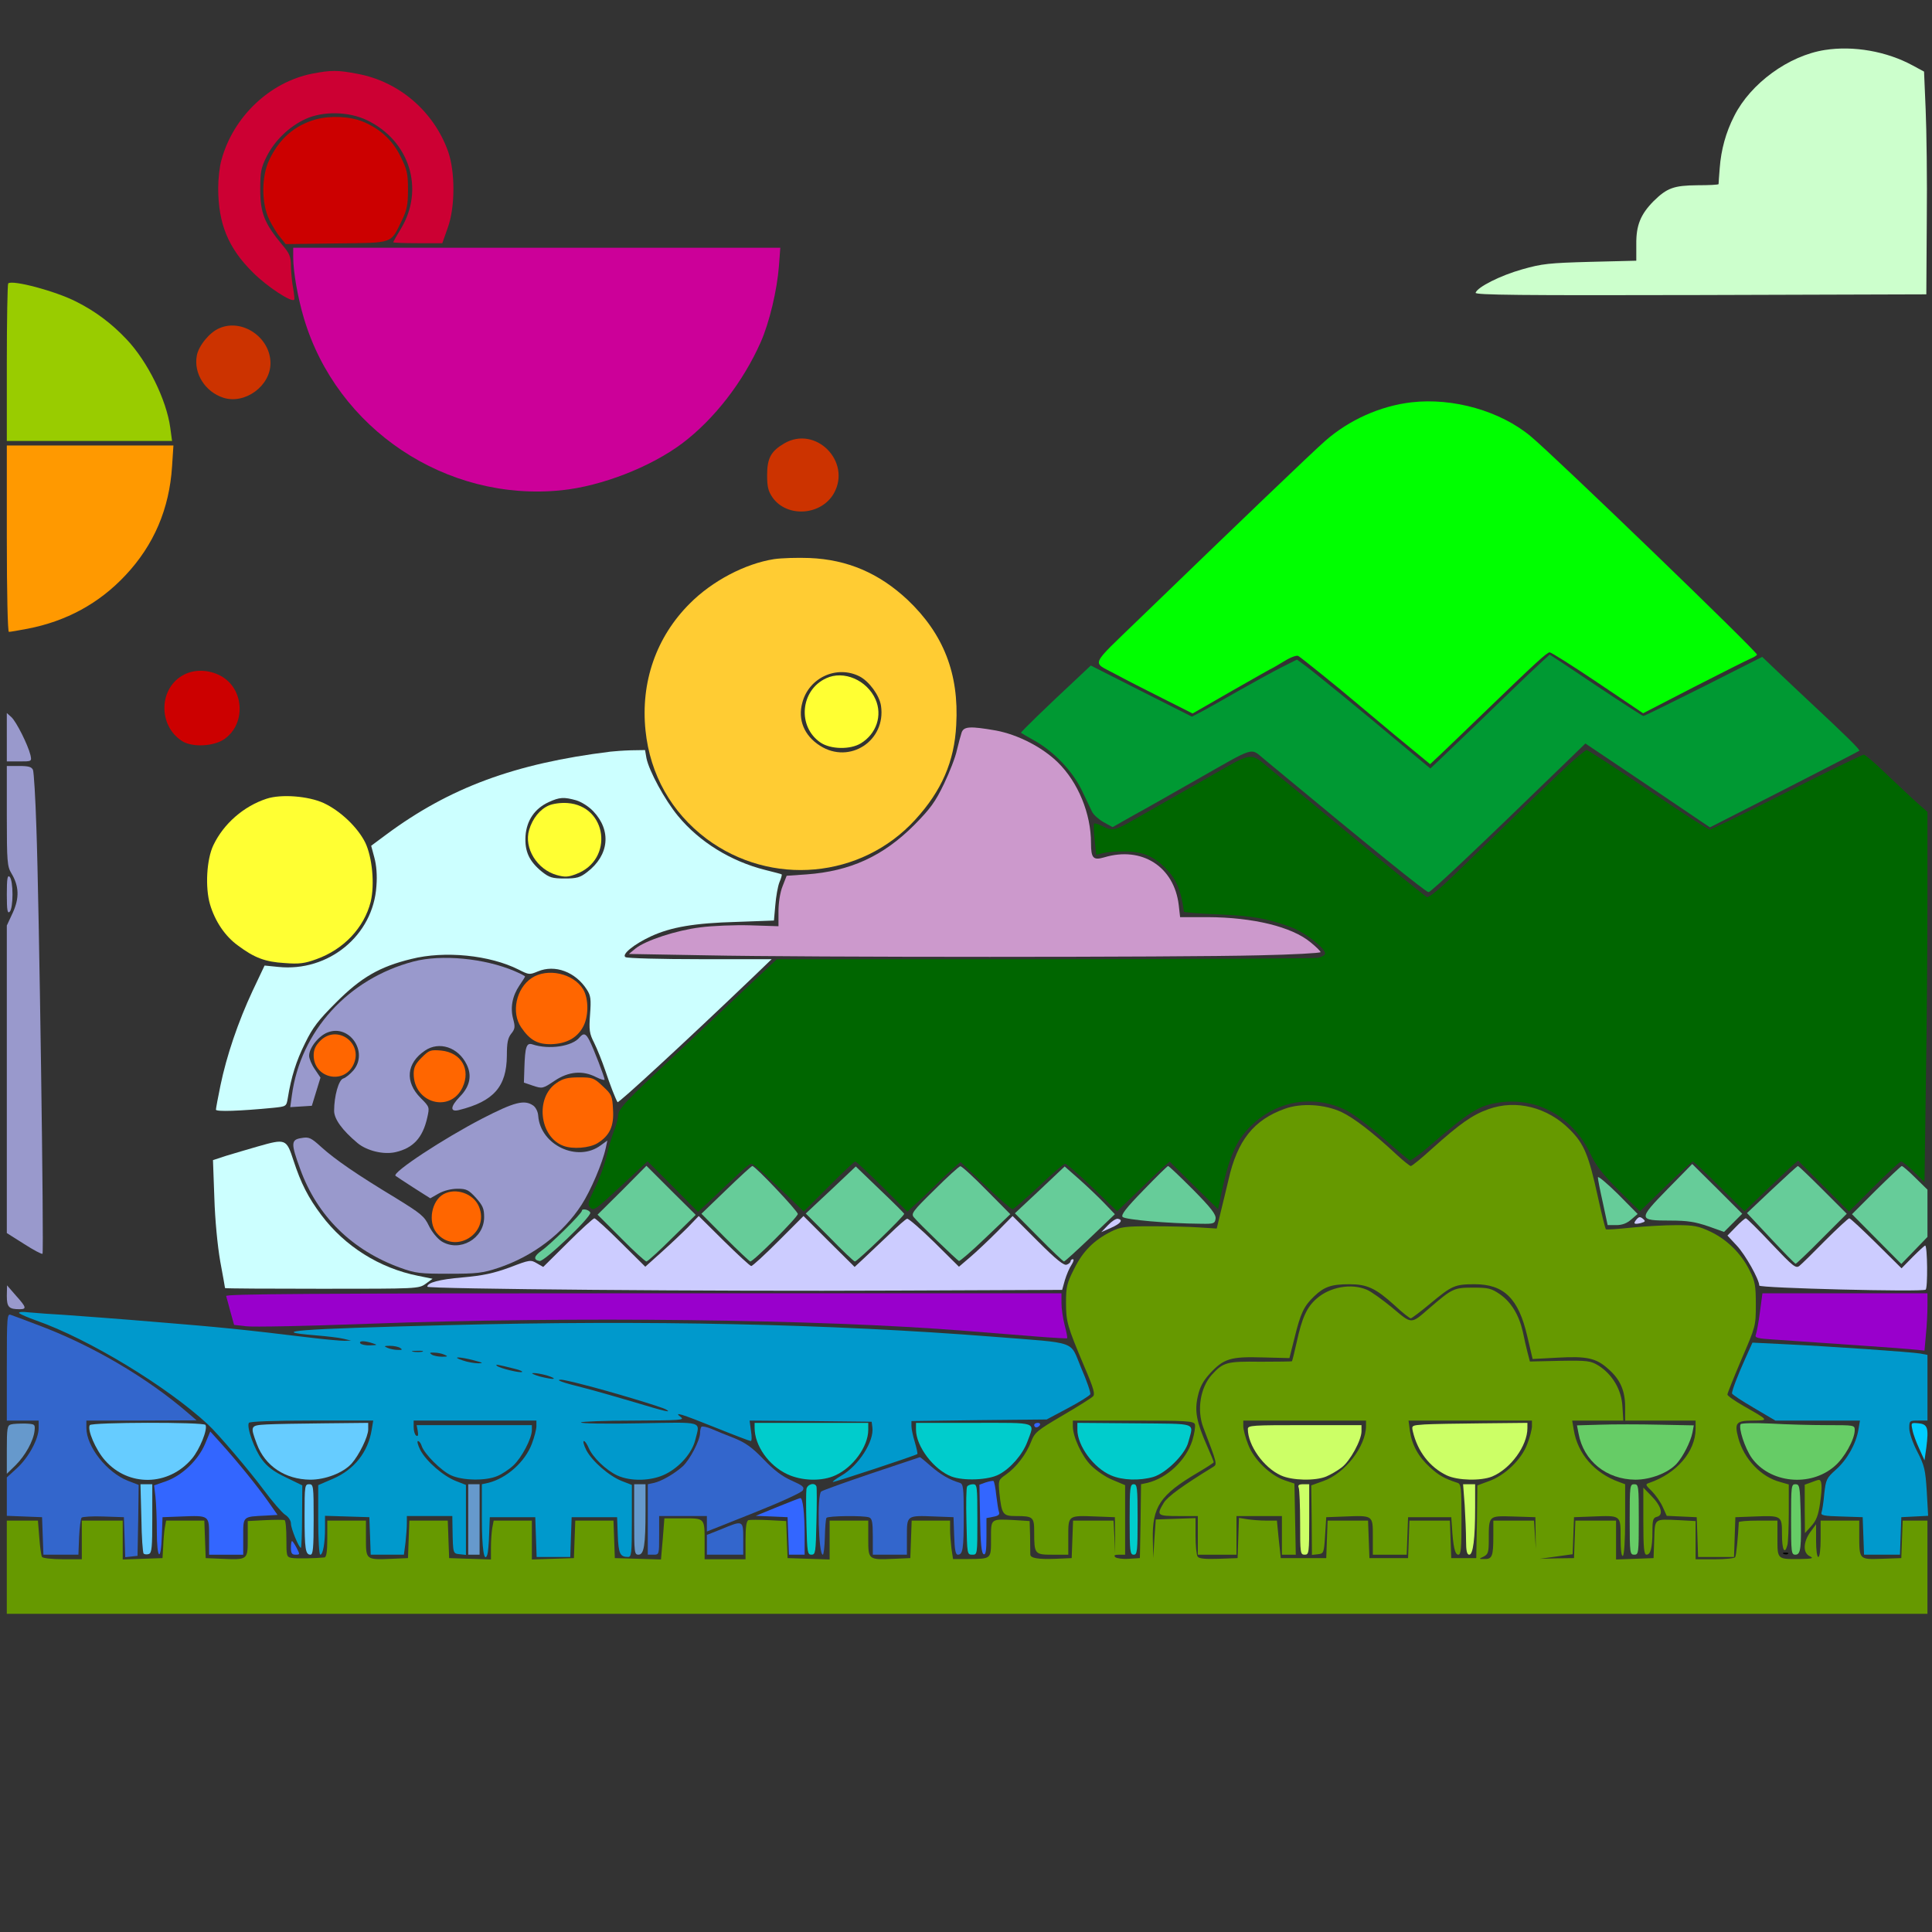 <?xml version="1.0" encoding="UTF-8" standalone="no"?>
<svg
   xmlns:dc="http://purl.org/dc/elements/1.1/"
   xmlns:cc="http://creativecommons.org/ns#"
   xmlns:rdf="http://www.w3.org/1999/02/22-rdf-syntax-ns#"
   xmlns:svg="http://www.w3.org/2000/svg"
   xmlns="http://www.w3.org/2000/svg"
   xmlns:sodipodi="http://sodipodi.sourceforge.net/DTD/sodipodi-0.dtd"
   xmlns:inkscape="http://www.inkscape.org/namespaces/inkscape"
   version="1.0"
   width="850pt"
   height="850pt"
   viewBox="0 0 850 850"
   preserveAspectRatio="xMidYMid meet"
   id="svg2"
   inkscape:version="0.91 r13725"
   sodipodi:docname="Scenery_20170421_335.svg">
  <rect x="0" y="0" width="850" height="850" fill="#333333" stroke="none"/>
  <defs
     id="defs194" />
  <sodipodi:namedview
     pagecolor="#ffffff"
     bordercolor="#666666"
     borderopacity="1"
     objecttolerance="10"
     gridtolerance="10"
     guidetolerance="10"
     inkscape:pageopacity="0"
     inkscape:pageshadow="2"
     inkscape:window-width="1920"
     inkscape:window-height="980"
     id="namedview192"
     showgrid="false"
     inkscape:zoom="0.62824358"
     inkscape:cx="313.52579"
     inkscape:cy="789.39855"
     inkscape:window-x="0"
     inkscape:window-y="1"
     inkscape:window-maximized="1"
     inkscape:current-layer="svg2" />
  <g
     transform="translate(0,850) scale(0.1,-0.1)"
     fill="#000000"
     stroke="none"
     id="g6">
    <path
       d="M30 7872 l0 -598 81 -12 c246 -39 468 -201 579 -422 32 -63 69 -174 76 -231 l7 -49 330 0 330 0 -7 -110 c-13 -226 -77 -428 -196 -625 -55 -92 -144 -208 -200 -263 -33 -32 -34 -33 -14 -46 11 -8 28 -33 38 -55 22 -48 56 -64 174 -82 105 -16 207 -2 292 41 111 56 298 228 394 363 63 88 304 533 294 542 -2 1 -43 13 -93 25 -274 67 -499 224 -655 454 -60 90 -89 149 -129 261 l-32 90 -67 35 c-80 41 -175 133 -220 212 -18 31 -42 94 -54 140 -83 330 174 659 517 658 219 -1 400 -119 497 -326 32 -67 33 -72 32 -204 0 -102 -4 -146 -17 -179 -9 -24 -14 -47 -11 -52 3 -5 317 -9 735 -9 646 0 730 -2 736 -15 19 -50 -45 -336 -104 -465 -151 -331 -478 -568 -856 -621 l-84 -12 -28 -61 c-146 -322 -214 -498 -239 -620 -32 -151 -16 -193 82 -223 48 -15 98 -18 327 -18 l270 0 12 75 c42 257 216 463 472 558 53 20 91 26 196 30 154 5 216 -7 345 -70 69 -34 102 -59 175 -133 139 -138 194 -260 211 -462 l7 -83 55 0 c30 0 83 -5 117 -11 37 -7 68 -8 77 -3 9 5 100 90 204 189 103 99 199 191 214 205 15 14 134 129 266 255 713 687 736 708 864 756 209 79 444 60 632 -51 70 -42 139 -104 403 -359 187 -182 618 -596 725 -697 212 -201 275 -260 430 -404 91 -85 183 -171 205 -192 22 -21 43 -38 47 -38 4 0 7 501 5 1113 l-2 1112 -1008 5 -1009 5 20 26 c31 39 132 87 238 115 83 20 123 24 279 26 l182 2 6 71 c7 90 23 129 78 184 62 63 118 85 207 86 65 0 73 2 76 20 2 11 9 54 15 95 41 273 290 484 571 483 93 -1 183 -23 273 -68 38 -19 71 -35 72 -35 2 0 4 61 4 135 l2 135 -4226 0 -4225 0 0 -598z m1086 -817 c96 -56 117 -163 49 -255 -65 -88 -192 -94 -267 -14 -137 147 44 371 218 269z m2480 -481 c74 -35 122 -125 108 -201 -9 -46 -74 -118 -121 -134 -106 -35 -233 57 -233 169 0 125 137 218 246 166z"
       id="path8"
       style="fill:none" />
    <path
       d="M965 7056 c-43 -18 -91 -77 -99 -120 -15 -78 36 -160 117 -186 95 -30 207 52 207 152 0 113 -124 198 -225 154z"
       id="path10"
       style="fill:#cc3300" />
    <path
       d="M3450 6549 c-58 -34 -75 -65 -75 -139 0 -53 5 -71 24 -99 64 -90 215 -79 270 19 78 140 -81 300 -219 219z"
       id="path12"
       style="fill:#cc3300" />
    <path
       d="M8028 8280 c-159 -25 -326 -147 -398 -290 -37 -72 -58 -149 -64 -230 -3 -36 -5 -67 -5 -70 -1 -3 -43 -5 -94 -5 -103 -1 -133 -12 -192 -70 -57 -58 -77 -106 -76 -190 l0 -72 -202 -5 c-182 -5 -212 -8 -300 -33 -96 -27 -197 -78 -205 -103 -3 -10 197 -12 990 -10 l993 3 2 325 c2 179 -1 399 -5 490 l-7 165 -50 27 c-114 62 -260 88 -387 68z"
       id="path14"
       style="fill:#ccffcc" />
    <path
       d="M1374 8176 c-188 -37 -349 -191 -400 -381 -8 -27 -14 -82 -14 -122 0 -157 44 -265 154 -373 61 -61 168 -131 180 -119 3 2 0 24 -4 49 -5 25 -9 68 -10 96 0 46 -5 58 -41 100 -75 91 -94 137 -94 239 0 80 3 96 29 148 35 69 98 130 169 163 78 36 191 34 272 -5 187 -90 254 -303 149 -477 -19 -31 -34 -58 -34 -60 0 -2 49 -4 108 -4 l108 0 24 68 c33 91 33 247 1 337 -63 175 -215 306 -397 340 -88 17 -117 17 -200 1z"
       id="path16"
       style="fill:#cc0033" />
    <path
       d="M1390 7975 c-95 -27 -162 -86 -206 -180 -34 -72 -34 -190 0 -260 13 -27 35 -63 49 -79 l24 -30 223 3 c255 3 237 -3 288 101 22 46 27 68 27 135 0 71 -4 89 -33 147 -34 70 -90 122 -166 153 -55 23 -143 27 -206 10z"
       id="path18"
       style="fill:#cc0000" />
    <path
       d="M1290 7369 c0 -65 20 -178 47 -269 145 -488 626 -809 1133 -757 176 18 392 102 531 206 142 107 269 272 346 446 38 86 72 229 80 335 l6 80 -1072 0 -1071 0 0 -41z"
       id="path20"
       style="fill:#cc0099" />
    <path
       d="M36 7253 c-3 -4 -6 -161 -6 -350 l0 -343 363 0 364 0 -8 59 c-17 123 -100 291 -192 388 -66 70 -138 124 -222 166 -92 47 -282 97 -299 80z"
       id="path22"
       style="fill:#99cc00" />
    <path
       d="M6210 6730 c-137 -16 -274 -77 -380 -170 -56 -49 -374 -354 -820 -785 -218 -211 -206 -185 -108 -238 46 -25 142 -74 214 -110 l131 -66 174 100 c95 54 174 99 176 99 1 0 25 14 53 31 29 18 55 27 62 23 11 -6 180 -142 243 -196 11 -9 91 -76 178 -149 l159 -131 51 48 c29 27 110 106 182 175 233 225 281 269 293 269 7 0 102 -60 212 -134 l199 -134 223 115 c123 63 235 119 251 126 15 6 27 14 27 17 0 14 -885 868 -995 960 -134 112 -342 171 -525 150z"
       id="path24"
       style="fill:#00ff00" />
    <path
       d="M30 6130 c0 -240 4 -410 9 -410 5 0 42 6 83 14 170 33 314 111 430 235 125 133 193 292 205 479 l6 92 -367 0 -366 0 0 -410z"
       id="path26"
       style="fill:#ff9900" />
    <path
       d="M772 6462 c-5 -123 -38 -248 -91 -342 -36 -66 -76 -116 -153 -195 l-68 -70 50 -119 c27 -65 51 -120 53 -122 2 -3 26 5 53 17 27 12 77 24 112 26 l63 6 42 -47 c24 -25 52 -46 62 -46 11 -1 37 -7 57 -14 l38 -14 59 63 c145 156 269 381 321 585 21 82 49 267 50 323 l0 27 -322 0 -323 0 -3 -78z"
       id="path28"
       style="fill:none" />
    <path
       d="M2212 6288 c-10 -18 -47 -89 -82 -157 -70 -140 -155 -290 -210 -371 -49 -71 -254 -270 -331 -320 -128 -83 -258 -105 -404 -71 -49 12 -94 22 -100 22 -5 0 -13 -18 -17 -41 -16 -95 -105 -157 -208 -147 l-57 6 -127 -134 c-70 -74 -131 -135 -135 -135 -9 0 -43 121 -61 215 -6 33 -22 90 -36 127 l-23 67 27 33 c57 70 129 124 228 170 l65 30 24 -22 c22 -21 24 -21 55 -5 l32 16 -25 32 c-22 29 -31 32 -83 35 -41 2 -75 -3 -116 -19 -43 -16 -61 -19 -71 -10 -8 6 -33 57 -57 113 -24 57 -46 107 -51 111 -4 5 -23 1 -43 -8 -44 -21 -45 -15 30 -180 l54 -119 -67 -68 -68 -67 -150 29 c-82 17 -156 30 -162 30 -27 0 -13 -56 26 -108 48 -63 78 -140 91 -230 11 -82 27 -609 35 -1147 3 -220 8 -536 11 -702 5 -244 4 -303 -6 -303 -8 0 -46 20 -86 45 -39 25 -74 45 -78 45 -3 0 -6 -39 -6 -86 l0 -87 52 -68 c29 -38 58 -69 65 -69 28 0 571 -41 708 -54 83 -8 151 -13 153 -11 2 2 -1 21 -7 42 -41 153 -81 450 -81 610 0 62 3 74 20 83 36 19 255 78 338 91 77 12 84 11 107 -7 168 -135 474 -332 495 -319 25 15 6 43 -58 82 -109 69 -109 69 -87 93 36 40 243 170 390 245 151 78 153 78 226 60 21 -6 27 -3 32 15 4 14 0 23 -11 27 -9 3 -32 12 -51 19 l-34 14 6 83 c4 45 8 93 9 107 2 19 -2 26 -19 28 -19 3 -22 -3 -27 -42 -3 -25 -9 -67 -12 -93 -14 -113 -98 -193 -220 -210 -41 -5 -46 -4 -51 16 -4 18 -12 21 -36 19 -28 -3 -32 -8 -42 -53 -21 -94 -57 -137 -134 -163 -78 -27 -143 -9 -228 64 -77 66 -89 93 -74 170 16 87 15 94 -12 94 -20 0 -26 -9 -43 -62 -18 -61 -20 -63 -59 -70 -22 -3 -122 -10 -222 -14 l-183 -7 0 30 c0 52 49 252 87 353 19 52 55 134 79 182 24 48 44 90 44 93 0 2 -21 16 -47 29 -69 35 -137 105 -173 179 -99 202 1 446 217 527 82 31 205 26 284 -12 66 -30 132 -87 169 -144 l26 -41 64 48 c286 217 595 324 1079 375 l63 6 -6 37 c-3 20 -6 54 -6 76 l0 40 -200 -4 c-206 -3 -379 10 -436 34 -17 7 -41 25 -53 41 -21 26 -23 36 -18 114 7 126 71 314 210 618 l65 142 -78 0 c-78 0 -79 0 -98 -32z"
       id="path30"
       style="fill:none" />
    <path
       d="M3405 6040 c-127 -20 -272 -96 -371 -196 -147 -147 -216 -345 -194 -558 20 -194 114 -360 268 -476 284 -212 682 -176 919 84 116 127 172 256 180 416 13 226 -56 401 -214 551 -125 117 -264 177 -431 184 -53 2 -124 0 -157 -5z m377 -516 c42 -22 87 -83 94 -129 23 -154 -138 -259 -268 -176 -70 44 -99 115 -78 190 29 110 152 166 252 115z"
       id="path32"
       style="fill:#ffcc33" />
    <path
       d="M3635 5516 c-114 -52 -128 -213 -25 -283 44 -30 131 -32 178 -3 68 42 95 122 64 193 -38 85 -140 129 -217 93z"
       id="path34"
       style="fill:#ffff33" />
    <path
       d="M261 5758 c-40 -16 -109 -34 -152 -41 l-79 -11 0 -117 c0 -104 2 -118 18 -123 9 -2 81 -17 160 -32 l144 -27 40 39 c22 22 48 51 59 66 l19 26 -59 126 c-33 69 -63 126 -68 125 -4 -1 -41 -14 -82 -31z"
       id="path36"
       style="fill:none" />
    <path
       d="M6720 5529 c-52 -50 -154 -148 -226 -218 -72 -69 -147 -141 -166 -159 l-35 -33 -124 103 c-184 155 -400 331 -434 355 l-29 21 -66 -33 c-36 -18 -119 -64 -185 -101 -66 -38 -141 -80 -165 -93 l-46 -24 -222 112 -223 113 -52 -49 c-146 -136 -258 -245 -255 -247 2 -2 30 -18 62 -36 83 -47 165 -133 205 -216 18 -38 38 -80 45 -94 6 -14 30 -35 51 -47 l40 -22 90 51 c50 27 176 99 280 158 264 150 234 141 298 89 470 -390 710 -584 722 -584 11 0 211 189 590 557 l100 97 274 -184 274 -185 326 166 c179 92 328 168 331 171 5 4 -58 66 -220 217 -41 39 -105 98 -141 133 l-66 63 -257 -130 c-142 -71 -261 -130 -266 -130 -4 0 -98 61 -209 135 -110 74 -202 135 -203 135 -2 -1 -46 -42 -98 -91z"
       id="path38"
       style="fill:#009933" />
    <path
       d="M642 5519 c-72 -40 -174 -125 -192 -160 -7 -13 -4 -34 11 -74 25 -67 25 -67 158 -1 l86 43 5 65 c4 51 11 72 33 102 23 30 26 40 17 51 -19 23 -39 18 -118 -26z"
       id="path40"
       style="fill:none" />
    <path
       d="M812 5533 c-114 -56 -119 -225 -10 -294 45 -28 140 -23 186 10 96 68 86 223 -18 278 -51 27 -111 29 -158 6z"
       id="path42"
       style="fill:#cc0000" />
    <path
       d="M30 5257 l0 -107 55 0 c55 0 55 0 49 28 -11 45 -62 147 -84 167 l-20 18 0 -106z"
       id="path44"
       style="fill:#9999cc" />
    <path
       d="M600 5260 c-58 -27 -106 -55 -108 -63 -3 -15 46 -237 53 -237 1 0 57 59 125 130 l122 130 -38 43 c-21 23 -40 43 -43 44 -3 0 -53 -21 -111 -47z"
       id="path46"
       style="fill:none" />
    <path
       d="M4231 5278 c-4 -13 -14 -48 -21 -78 -6 -30 -32 -97 -57 -149 -38 -79 -59 -108 -131 -181 -137 -137 -281 -203 -474 -217 l-87 -6 -18 -46 c-11 -27 -18 -73 -18 -111 l0 -65 -124 4 c-68 2 -167 -2 -220 -9 -105 -13 -240 -57 -285 -93 l-29 -24 339 -6 c438 -9 2081 -9 2432 0 150 3 272 10 272 14 0 4 -20 24 -45 44 -83 68 -252 109 -451 110 l-122 0 -6 53 c-20 169 -162 260 -328 210 -48 -14 -58 -4 -58 63 0 130 -57 267 -145 354 -69 68 -177 123 -273 141 -114 20 -141 18 -151 -8z"
       id="path48"
       style="fill:#cc99cc" />
    <path
       d="M2685 5193 c-420 -52 -707 -158 -986 -365 l-66 -49 14 -52 c9 -33 13 -78 9 -126 -14 -217 -211 -378 -432 -355 l-60 6 -53 -112 c-64 -137 -114 -285 -141 -415 -11 -53 -20 -102 -20 -107 0 -10 107 -6 252 8 57 6 58 6 64 42 15 93 37 164 76 242 34 70 58 101 137 180 110 110 191 157 331 191 147 37 345 17 472 -47 45 -23 48 -23 84 -8 76 32 166 -2 216 -80 17 -26 19 -42 14 -109 -5 -69 -3 -84 18 -125 13 -26 35 -81 49 -122 22 -66 46 -127 54 -139 4 -6 294 261 598 552 l80 77 -315 0 c-173 0 -321 4 -328 9 -19 11 37 57 113 92 87 40 190 58 376 63 l164 6 6 67 c3 38 11 83 18 101 8 18 12 34 10 35 -2 2 -35 10 -74 20 -150 38 -288 123 -382 237 -58 70 -128 199 -139 255 l-6 35 -62 -1 c-33 -1 -74 -4 -91 -6z m-150 -214 c23 -7 55 -27 75 -48 81 -85 70 -194 -27 -268 -31 -24 -46 -28 -99 -28 -54 0 -67 4 -100 30 -56 46 -76 89 -72 157 5 69 41 121 102 149 48 22 67 23 121 8z"
       id="path50"
       style="fill:#ccffff" />
    <path
       d="M2414 4956 c-39 -17 -71 -57 -86 -107 -24 -80 35 -175 122 -199 36 -10 50 -9 86 5 166 63 136 300 -40 312 -30 2 -64 -3 -82 -11z"
       id="path52"
       style="fill:#ffff33" />
    <path
       d="M6893 5128 c-72 -68 -258 -247 -500 -482 -60 -58 -107 -96 -115 -93 -7 3 -139 110 -293 237 -154 128 -324 268 -379 312 -115 94 -78 98 -311 -34 -88 -50 -176 -100 -195 -111 -19 -11 -69 -39 -111 -63 -84 -49 -96 -51 -140 -28 -17 8 -33 13 -35 11 -3 -2 -2 -35 2 -71 l7 -67 31 8 c17 4 60 8 96 7 78 0 128 -22 181 -77 45 -46 65 -94 78 -188 1 -3 70 -9 154 -12 153 -7 214 -18 319 -57 57 -21 148 -91 148 -115 0 -7 -14 -15 -31 -19 -17 -3 -560 -6 -1206 -6 l-1175 0 -236 -222 c-130 -123 -268 -252 -306 -288 -119 -111 -156 -153 -156 -175 0 -12 -8 -44 -19 -71 -10 -27 -26 -80 -34 -117 -9 -38 -32 -99 -51 -137 -30 -61 -32 -70 -18 -84 14 -14 27 -4 133 95 l118 110 111 -111 111 -112 62 58 c34 33 84 80 112 106 27 27 55 48 60 48 6 0 28 -17 50 -38 22 -20 72 -68 111 -104 l70 -68 110 110 c60 60 112 110 117 110 4 0 57 -50 118 -110 l111 -111 67 62 c36 35 71 68 76 74 6 6 28 27 50 47 l41 36 109 -104 c60 -57 114 -104 120 -104 5 1 57 46 115 100 57 55 110 100 116 100 6 0 61 -47 120 -104 l109 -105 85 82 c47 46 99 95 115 110 l31 27 106 -105 107 -105 16 77 c27 129 55 201 95 252 113 143 297 185 455 105 28 -14 99 -68 159 -120 59 -51 112 -96 117 -99 4 -3 41 23 81 57 185 160 225 185 317 198 166 23 320 -64 397 -224 26 -55 54 -91 126 -163 l93 -92 113 110 c62 60 116 109 120 109 3 0 56 -49 117 -110 l110 -109 90 87 c50 48 103 98 118 112 l28 24 112 -112 112 -112 110 110 c60 60 114 110 119 110 6 0 31 -20 57 -46 l46 -45 6 437 c4 241 7 607 7 814 l0 378 -42 37 c-24 21 -84 78 -135 126 -50 49 -97 89 -103 89 -6 0 -159 -74 -339 -165 -180 -91 -333 -165 -339 -165 -7 0 -129 79 -271 175 -143 96 -264 175 -270 175 -6 0 -46 -33 -88 -72z"
       id="path54"
       style="fill:#006600" />
    <path
       d="M30 4910 c0 -201 2 -222 20 -252 34 -56 36 -109 6 -174 l-26 -56 0 -677 0 -676 76 -48 c42 -27 78 -46 81 -43 7 7 -15 1555 -27 1876 -4 129 -11 243 -15 253 -6 13 -19 17 -61 17 l-54 0 0 -220z"
       id="path56"
       style="fill:#9999cc" />
    <path
       d="M1173 4986 c-101 -33 -189 -110 -234 -204 -30 -62 -37 -186 -15 -261 22 -74 66 -140 123 -181 72 -54 120 -72 205 -77 64 -5 88 -2 140 17 120 43 210 138 239 253 18 76 7 195 -24 260 -34 68 -110 140 -183 174 -68 31 -187 40 -251 19z"
       id="path58"
       style="fill:#ffff33" />
    <path
       d="M30 4565 c0 -71 3 -86 13 -76 7 7 12 38 12 76 0 38 -5 69 -12 77 -10 10 -13 -6 -13 -77z"
       id="path60"
       style="fill:#9999cc" />
    <path
       d="M1820 4270 c-289 -76 -498 -307 -536 -590 l-7 -51 48 3 47 3 19 62 19 62 -25 37 c-14 20 -25 47 -25 59 0 35 42 88 82 103 96 37 180 -87 113 -167 -14 -16 -34 -33 -45 -36 -20 -6 -40 -77 -40 -142 0 -36 35 -85 103 -142 41 -34 114 -52 167 -40 78 18 120 63 140 153 10 45 10 46 -29 85 -71 71 -63 154 19 209 62 42 146 15 183 -61 24 -48 15 -96 -29 -141 -43 -44 -45 -69 -6 -60 154 38 211 103 212 240 0 55 4 77 19 96 17 21 18 30 9 64 -14 50 -4 102 27 148 14 20 25 38 25 40 0 2 -21 13 -47 24 -132 56 -320 74 -443 42z"
       id="path62"
       style="fill:#9999cc" />
    <path
       d="M2339 4197 c-68 -45 -91 -152 -46 -217 38 -56 72 -75 132 -74 65 2 112 26 139 74 26 45 27 124 2 167 -43 71 -158 96 -227 50z"
       id="path64"
       style="fill:#ff6600" />
    <path
       d="M1409 3921 c-21 -21 -29 -39 -29 -64 0 -100 132 -131 175 -41 45 95 -72 179 -146 105z"
       id="path66"
       style="fill:#ff6600" />
    <path
       d="M2550 3936 c-32 -40 -135 -55 -207 -31 -27 9 -33 -10 -36 -105 l-2 -63 41 -14 c40 -13 42 -13 94 22 61 41 123 47 183 16 20 -10 37 -15 37 -11 0 11 -49 138 -66 171 -16 32 -26 36 -44 15z"
       id="path68"
       style="fill:#9999cc" />
    <path
       d="M1855 3847 c-27 -27 -35 -43 -35 -71 0 -130 161 -174 215 -60 37 79 -5 153 -94 162 -47 4 -53 2 -86 -31z"
       id="path70"
       style="fill:#ff6600" />
    <path
       d="M2448 3735 c-94 -64 -75 -236 30 -276 41 -16 115 -10 150 11 54 33 74 75 69 149 -3 60 -6 66 -45 102 -39 37 -45 39 -104 39 -51 0 -71 -5 -100 -25z"
       id="path72"
       style="fill:#ff6600" />
    <path
       d="M2122 3579 c-170 -88 -397 -237 -382 -252 3 -2 38 -26 79 -52 l74 -47 37 21 c23 13 56 21 83 21 39 0 49 -5 81 -40 30 -34 36 -47 36 -85 0 -95 -108 -156 -188 -106 -18 12 -42 41 -55 68 -20 42 -35 54 -147 123 -169 102 -265 168 -326 223 -46 42 -55 46 -88 40 -46 -7 -47 -23 -5 -137 75 -207 228 -357 441 -434 66 -24 87 -26 213 -26 123 0 149 3 218 26 152 51 284 151 366 278 40 62 92 184 106 249 l7 33 -29 -21 c-102 -76 -265 1 -275 129 -1 19 -11 38 -22 46 -39 27 -82 16 -224 -57z"
       id="path74"
       style="fill:#9999cc" />
    <path
       d="M5653 3622 c-137 -49 -209 -139 -248 -312 -10 -41 -25 -106 -35 -145 l-17 -70 -79 5 c-43 3 -137 5 -209 5 -116 0 -135 -3 -176 -23 -76 -38 -125 -87 -163 -164 -32 -63 -36 -79 -36 -148 0 -85 5 -103 80 -281 43 -100 49 -124 38 -133 -7 -7 -67 -45 -134 -84 -112 -66 -122 -74 -138 -116 -21 -54 -65 -112 -111 -144 -33 -23 -33 -25 -28 -81 10 -94 15 -101 72 -101 76 0 81 -4 81 -69 0 -99 2 -101 81 -101 l69 0 0 80 c0 94 -2 93 125 88 l80 -3 1 -80 0 -80 -3 73 -4 72 -89 0 -89 0 -3 -82 -3 -83 -70 -3 c-80 -3 -113 3 -112 20 0 7 -1 43 -1 80 l-2 66 -62 4 c-112 6 -108 8 -108 -82 0 -90 3 -88 -101 -89 l-66 0 -7 46 c-3 25 -6 63 -6 84 l0 39 -85 0 -84 0 -3 -82 -3 -83 -70 -3 c-115 -5 -115 -5 -115 88 l0 80 -85 0 -85 0 0 -85 0 -86 -92 3 -93 3 -3 82 -3 81 -77 4 c-42 2 -83 2 -89 0 -9 -3 -13 -30 -13 -88 l0 -84 -90 0 -90 0 0 74 c0 108 2 106 -95 106 l-82 0 -7 -90 -8 -91 -101 3 -102 3 -3 83 -3 82 -84 0 -84 0 -3 -82 -3 -83 -92 -3 -93 -3 0 86 0 85 -84 0 -84 0 -6 -31 c-3 -17 -6 -56 -6 -86 l0 -54 -92 3 -92 3 -1 30 c-1 17 -2 54 -3 83 l-2 52 -85 0 -84 0 -3 -82 -3 -83 -70 -3 c-115 -5 -115 -5 -115 88 l0 80 -85 0 -85 0 0 -80 c0 -56 -4 -80 -12 -82 -37 -4 -126 -6 -146 -2 -21 4 -22 9 -22 84 0 43 -3 80 -8 82 -4 2 -42 2 -84 0 l-78 -4 0 -79 c0 -92 0 -92 -115 -87 l-70 3 -3 83 -3 82 -84 0 -84 0 -6 -32 c-3 -18 -6 -55 -7 -83 l-3 -50 -87 -3 -88 -3 0 86 0 85 -90 0 -90 0 0 -85 0 -85 -84 0 c-48 0 -88 5 -91 10 -4 6 -9 44 -12 85 l-6 75 -68 0 -69 0 0 -205 0 -205 4225 0 4225 0 0 205 0 205 -55 0 -54 0 -3 -82 -3 -83 -86 -3 c-100 -3 -99 -5 -99 106 l0 62 -85 0 -85 0 0 -80 c0 -47 -4 -80 -10 -80 -6 0 -10 31 -10 72 l0 72 -25 -34 c-32 -44 -34 -93 -2 -107 18 -9 10 -11 -43 -12 -101 -1 -100 -2 -100 90 l0 79 -85 0 c-47 0 -85 -3 -85 -7 -3 -62 -11 -147 -16 -154 -3 -5 -43 -9 -90 -9 l-84 0 0 84 0 84 -74 4 c-110 5 -105 9 -108 -85 l-3 -82 -82 -3 -83 -3 0 86 0 85 -90 0 -89 0 -3 -82 -3 -83 -75 -1 -75 -2 72 10 72 10 3 81 3 82 80 3 c128 5 125 7 125 -94 0 -54 4 -83 10 -79 6 4 10 69 10 161 l0 154 -27 10 c-108 39 -182 124 -199 229 l-7 41 113 0 112 0 -4 63 c-4 73 -44 140 -105 179 -35 21 -47 23 -170 21 l-132 -3 -10 38 c-5 20 -15 62 -21 92 -17 75 -51 131 -101 166 -38 26 -51 29 -118 29 -84 0 -91 -3 -193 -91 -82 -71 -75 -71 -163 3 -44 36 -94 72 -112 79 -68 29 -162 12 -220 -39 -44 -38 -65 -86 -88 -192 -10 -44 -19 -82 -21 -84 -1 -1 -64 -2 -139 -2 -148 2 -163 -2 -214 -58 -50 -56 -66 -154 -37 -231 62 -162 62 -162 43 -174 -132 -81 -200 -130 -217 -158 -33 -55 -29 -58 65 -58 l85 0 0 -85 0 -85 85 0 85 0 0 85 0 85 100 0 100 0 0 -85 0 -85 30 0 31 0 -3 157 -3 156 -42 14 c-65 22 -138 93 -162 159 -12 30 -21 66 -21 79 l0 25 270 0 270 0 0 -23 c0 -90 -93 -210 -188 -243 l-53 -19 2 -153 1 -153 26 3 c26 3 27 5 32 83 l5 80 80 3 c127 5 125 6 125 -88 l0 -80 75 0 74 0 3 83 3 82 95 0 95 0 3 -40 c5 -88 13 -125 28 -125 12 0 14 27 14 155 0 139 -2 156 -17 161 -58 19 -83 33 -121 68 -52 47 -80 99 -89 161 l-6 45 272 0 271 0 0 -25 c0 -13 -9 -49 -21 -79 -25 -67 -98 -138 -170 -163 l-49 -18 -2 -160 -3 -160 -55 0 -55 0 -3 83 -3 82 -89 0 -89 0 -3 -82 -3 -83 -85 0 -85 0 -3 83 -3 82 -89 0 -89 0 -3 -82 -3 -83 -100 0 -100 0 -9 83 -8 82 -47 0 c-25 0 -63 3 -83 6 l-37 6 -3 -88 -3 -89 -84 -3 c-61 -2 -87 1 -92 10 -5 7 -9 48 -9 91 l0 78 -87 -3 -88 -3 -6 -85 -5 -85 -2 82 c-3 144 32 196 196 293 39 23 72 44 72 47 0 3 -13 35 -29 71 -47 107 -56 154 -41 219 9 41 23 67 53 100 61 66 91 75 231 71 l119 -3 23 91 c26 107 41 138 86 181 44 42 76 53 154 53 79 0 116 -17 201 -94 33 -31 65 -56 70 -56 4 0 44 30 87 66 94 78 107 84 194 84 129 0 193 -63 231 -227 l24 -102 112 6 c127 7 168 -2 221 -50 52 -45 74 -95 74 -167 l0 -60 155 0 155 0 0 -37 c-1 -100 -84 -196 -204 -237 -18 -6 -17 -9 11 -36 16 -16 38 -47 48 -69 l18 -40 66 -3 66 -3 3 -87 3 -88 79 0 79 0 3 88 3 87 80 3 c125 5 125 4 125 -78 0 -69 12 -92 24 -47 3 12 6 77 6 144 l0 122 -38 11 c-84 22 -159 101 -184 193 -18 67 -10 77 64 77 72 1 72 0 -42 65 -38 22 -70 44 -70 50 0 5 28 75 62 155 62 144 63 146 63 240 0 83 -3 102 -27 150 -37 75 -99 136 -172 171 -53 25 -73 29 -151 29 -49 0 -139 -5 -198 -11 -59 -6 -110 -10 -112 -7 -2 2 -18 64 -34 138 -41 188 -61 237 -124 300 -98 99 -237 134 -359 90 -70 -25 -123 -62 -248 -174 -46 -42 -88 -76 -93 -76 -4 0 -32 22 -60 48 -106 99 -192 165 -246 190 -74 34 -176 40 -248 14z m-396 -1388 c3 -9 -2 -41 -11 -71 -28 -88 -111 -166 -198 -187 l-28 -6 -2 -163 -3 -162 -49 -3 c-27 -2 -54 2 -59 7 -8 8 -3 11 16 11 l27 0 0 153 0 153 -55 23 c-30 12 -72 41 -94 63 -41 40 -81 127 -81 173 l0 25 265 0 c235 0 266 -2 272 -16z m1499 -479 l1 -70 -4 63 -4 62 -89 0 -90 0 0 -69 c0 -87 -5 -101 -39 -100 -26 0 -26 0 -3 11 19 10 22 19 22 72 0 110 -2 107 109 104 l96 -3 1 -70z"
       id="path76"
       style="fill:#669900" />
    <path
       d="M4740 2210 c0 -71 72 -169 148 -201 50 -22 126 -24 186 -7 57 17 141 101 154 153 23 89 49 80 -235 83 l-253 2 0 -30z"
       id="path78"
       style="fill:#00cccc" />
    <path
       d="M4970 1815 c0 -141 2 -155 18 -155 15 0 17 14 17 155 0 141 -2 155 -17 155 -16 0 -18 -14 -18 -155z"
       id="path80"
       style="fill:#00cccc" />
    <path
       d="M1134 3456 c-44 -13 -107 -31 -139 -41 l-58 -19 6 -165 c3 -99 14 -212 26 -281 12 -63 21 -116 21 -117 0 -2 192 -3 426 -3 422 0 426 0 457 22 l30 22 -64 13 c-170 34 -322 130 -425 267 -58 77 -90 140 -123 241 -31 95 -34 96 -157 61z"
       id="path82"
       style="fill:#ccffff" />
    <path
       d="M7337 3269 c-131 -134 -131 -139 12 -139 76 0 110 -6 166 -25 l70 -25 40 40 40 40 -110 110 -110 109 -108 -110z"
       id="path84"
       style="fill:#66cc99" />
    <path
       d="M2737 3263 l-108 -107 103 -103 c56 -57 107 -103 112 -103 5 0 56 46 113 103 l104 102 -109 108 -108 108 -107 -108z"
       id="path86"
       style="fill:#66cc99" />
    <path
       d="M3195 3265 l-109 -105 104 -105 c58 -58 108 -105 111 -105 14 0 209 195 209 209 0 13 -187 211 -200 211 -4 0 -55 -47 -115 -105z"
       id="path88"
       style="fill:#66cc99" />
    <path
       d="M3655 3264 l-110 -103 105 -105 c57 -59 107 -106 111 -106 11 0 220 202 217 210 -2 4 -50 52 -108 107 l-105 101 -110 -104z"
       id="path90"
       style="fill:#66cc99" />
    <path
       d="M4111 3265 c-96 -94 -104 -105 -90 -121 20 -25 189 -188 198 -192 4 -1 57 44 117 102 l109 104 -105 106 c-57 58 -109 106 -115 105 -5 0 -57 -47 -114 -104z"
       id="path92"
       style="fill:#66cc99" />
    <path
       d="M4575 3265 l-110 -103 105 -106 c57 -58 108 -106 111 -106 4 0 55 47 115 104 l109 104 -45 47 c-25 26 -74 73 -110 105 l-66 58 -109 -103z"
       id="path94"
       style="fill:#66cc99" />
    <path
       d="M5031 3264 c-77 -79 -100 -109 -92 -118 11 -12 199 -29 346 -30 55 -1 60 1 63 22 3 18 -19 47 -99 128 -57 57 -106 104 -110 104 -3 0 -52 -48 -108 -106z"
       id="path96"
       style="fill:#66cc99" />
    <path
       d="M7795 3266 l-109 -103 104 -111 c58 -62 107 -112 110 -112 3 0 55 49 115 110 l110 110 -105 105 c-58 58 -107 105 -110 105 -3 0 -54 -47 -115 -104z"
       id="path98"
       style="fill:#66cc99" />
    <path
       d="M8254 3264 l-106 -106 108 -109 109 -110 58 60 57 59 0 104 0 104 -53 52 c-29 29 -56 52 -60 52 -3 0 -54 -48 -113 -106z"
       id="path100"
       style="fill:#66cc99" />
    <path
       d="M7030 3320 c0 -8 10 -59 22 -112 l21 -98 38 0 c26 0 47 8 66 25 l28 24 -87 88 c-49 48 -88 81 -88 73z"
       id="path102"
       style="fill:#66cc99" />
    <path
       d="M1951 3246 c-52 -29 -69 -121 -31 -169 79 -100 237 -4 187 115 -24 57 -102 84 -156 54z"
       id="path104"
       style="fill:#ff6600" />
    <path
       d="M2560 3173 c0 -12 -137 -147 -177 -175 -34 -24 -38 -41 -9 -46 20 -4 229 195 223 213 -5 13 -37 20 -37 8z"
       id="path106"
       style="fill:#66cc99" />
    <path
       d="M3025 3099 c-28 -28 -81 -78 -118 -111 l-68 -61 -107 106 c-59 59 -112 107 -117 107 -5 0 -58 -48 -117 -107 l-108 -107 -28 16 c-27 16 -31 16 -119 -18 -72 -26 -117 -36 -207 -44 -105 -9 -156 -23 -156 -41 0 -10 1252 -21 2059 -17 l734 3 12 43 c7 23 20 54 29 67 9 14 12 25 6 25 -5 0 -10 -4 -10 -9 0 -5 -8 -12 -17 -15 -12 -5 -46 22 -128 104 l-110 110 -70 -71 c-39 -39 -92 -89 -118 -111 l-48 -41 -109 108 c-60 59 -114 105 -119 103 -6 -1 -41 -32 -78 -68 -38 -36 -88 -83 -111 -105 l-42 -39 -113 112 -112 112 -110 -110 c-60 -60 -114 -110 -120 -110 -5 0 -59 50 -120 110 l-111 110 -49 -51z"
       id="path108"
       style="fill:#ccccff" />
    <path
       d="M7200 3135 c-16 -19 -11 -23 19 -16 20 6 22 8 9 19 -12 10 -18 9 -28 -3z"
       id="path110"
       style="fill:#ccccff" />
    <path
       d="M4875 3110 l-30 -31 43 19 c43 19 55 35 30 40 -8 1 -27 -11 -43 -28z"
       id="path112"
       style="fill:#ccccff" />
    <path
       d="M7637 3102 l-37 -38 41 -44 c37 -39 99 -149 99 -176 0 -11 714 -29 732 -18 10 6 8 194 -2 194 -3 0 -28 -23 -55 -50 l-49 -50 -111 110 c-61 60 -114 110 -119 110 -4 0 -52 -44 -105 -97 -53 -54 -104 -104 -114 -112 -16 -13 -27 -4 -123 97 -58 62 -109 112 -113 112 -4 0 -24 -17 -44 -38z"
       id="path114"
       style="fill:#ccccff" />
    <path
       d="M30 2799 c0 -50 9 -59 56 -59 32 0 31 8 -16 60 l-39 45 -1 -46z"
       id="path116"
       style="fill:#9999cc" />
    <path
       d="M995 2798 c2 -7 11 -39 19 -70 l16 -57 53 -6 c29 -4 271 1 538 11 901 33 1984 20 2624 -31 99 -8 240 -19 314 -25 73 -6 135 -9 136 -8 2 2 -3 28 -11 58 -8 30 -14 74 -14 97 l0 43 -1840 0 c-1467 0 -1839 -3 -1835 -12z"
       id="path118"
       style="fill:#9900cc" />
    <path
       d="M7743 2728 c-6 -46 -14 -90 -18 -100 -6 -14 6 -17 87 -22 350 -24 541 -37 594 -42 l61 -6 6 68 c4 38 7 95 7 127 l0 57 -363 0 -363 0 -11 -82z"
       id="path120"
       style="fill:#9900cc" />
    <path
       d="M85 2722 c6 -5 39 -19 75 -32 231 -81 576 -291 755 -457 46 -43 183 -204 246 -289 37 -50 79 -98 93 -108 15 -9 26 -26 26 -39 0 -22 35 -107 44 -107 2 0 5 62 5 138 l1 137 -72 35 c-53 25 -82 47 -105 78 -34 45 -69 144 -58 162 4 6 105 10 276 10 l271 0 -7 -42 c-16 -97 -77 -174 -170 -214 l-65 -28 0 -153 c0 -84 4 -153 9 -153 12 0 21 51 21 117 l0 54 98 -3 97 -3 3 -82 3 -83 73 0 73 0 7 53 c3 28 6 67 6 85 l0 32 100 0 100 0 1 -62 c2 -104 2 -103 32 -106 l27 -3 0 154 0 154 -44 17 c-56 22 -131 87 -157 137 -11 22 -15 39 -10 39 5 0 13 -10 16 -21 11 -35 87 -111 130 -130 50 -23 152 -25 203 -3 20 8 52 29 71 47 37 35 81 119 81 155 l0 22 -254 0 -253 0 5 -26 c3 -19 1 -25 -7 -20 -6 4 -11 20 -11 37 l0 29 270 0 270 0 0 -25 c0 -13 -9 -48 -20 -77 -30 -80 -111 -152 -192 -172 l-28 -6 0 -148 c0 -136 10 -201 24 -162 3 8 7 49 8 90 l3 75 100 0 100 0 3 -87 3 -88 74 0 74 0 3 88 3 87 100 0 100 0 3 -80 c3 -80 10 -95 45 -95 15 0 17 14 17 159 l0 158 -44 17 c-56 22 -131 87 -157 137 -11 22 -15 39 -10 39 5 0 14 -14 21 -30 17 -41 76 -98 125 -121 60 -28 153 -25 214 6 62 31 116 93 130 150 21 85 43 78 -249 73 -142 -3 -257 -1 -254 4 3 4 107 8 232 8 202 1 225 2 208 15 -35 26 -2 16 150 -45 82 -33 153 -60 157 -60 5 0 5 20 1 45 l-6 45 268 -2 269 -3 3 -24 c9 -61 -60 -169 -136 -213 -26 -15 -42 -28 -37 -28 11 0 366 117 371 123 2 1 -3 25 -11 52 -8 26 -15 58 -15 71 l0 22 298 4 297 3 94 50 c51 27 95 55 98 61 2 7 -15 58 -40 115 -52 124 -9 108 -387 138 -713 56 -1524 74 -2400 51 -664 -17 -801 -27 -580 -45 48 -4 102 -10 121 -15 l34 -8 -30 -1 c-16 0 -84 6 -150 14 -296 36 -398 46 -680 69 -165 14 -345 27 -400 31 -55 3 -125 8 -155 11 -34 4 -51 2 -45 -4z m1555 -132 c22 -7 21 -8 -12 -9 -20 -1 -40 4 -43 9 -7 12 19 12 55 0z m120 -20 c12 -8 10 -10 -10 -9 -14 0 -34 4 -45 9 -17 7 -16 9 10 9 17 0 37 -4 45 -9z m98 -17 c-10 -2 -28 -2 -40 0 -13 2 -5 4 17 4 22 1 32 -1 23 -4z m97 -13 c17 -7 16 -9 -10 -9 -16 0 -37 4 -45 9 -12 8 -10 10 10 9 14 0 34 -4 45 -9z m130 -25 c39 -10 44 -13 20 -13 -16 0 -48 5 -70 13 -51 17 -15 17 50 0z m179 -37 c21 -5 36 -11 33 -14 -6 -6 -99 16 -111 27 -9 8 3 6 78 -13z m141 -29 c22 -7 36 -13 30 -15 -5 -2 -32 3 -60 10 -27 8 -41 15 -30 15 11 1 38 -4 60 -10z m158 -40 c113 -28 349 -99 367 -110 28 -16 -4 -9 -139 32 -75 22 -178 52 -230 65 -89 22 -120 34 -92 34 7 0 49 -9 94 -21z"
       id="path122"
       style="fill:#0099cc" />
    <path
       d="M30 2486 l0 -236 70 0 70 0 0 -33 c0 -48 -44 -129 -95 -176 l-45 -41 0 -85 0 -84 78 -3 77 -3 3 -82 3 -83 77 0 77 0 3 78 c2 42 7 81 11 85 4 4 48 7 97 5 l89 -3 3 -88 3 -88 27 3 27 3 3 156 2 156 -47 18 c-92 36 -183 150 -183 233 l0 32 243 0 242 1 -35 30 c-182 158 -429 303 -670 392 -52 20 -103 39 -112 42 -17 7 -18 -8 -18 -229z"
       id="path124"
       style="fill:#3366cc" />
    <path
       d="M7679 2524 c-33 -73 -59 -141 -59 -154 0 -5 43 -33 96 -64 l95 -56 186 0 186 0 -7 -41 c-10 -61 -50 -132 -99 -175 -41 -37 -44 -43 -51 -106 -3 -37 -9 -74 -12 -82 -5 -13 10 -16 88 -18 l93 -3 3 -82 3 -83 79 0 79 0 3 83 3 82 59 3 59 3 -6 107 c-6 96 -10 114 -42 176 -20 38 -35 83 -35 102 0 33 1 34 40 34 l40 0 0 145 0 144 -32 6 c-41 7 -405 32 -595 41 l-143 7 -31 -69z"
       id="path126"
       style="fill:#0099cc" />
    <path
       d="M48 2233 c-16 -4 -18 -18 -18 -111 l0 -106 39 38 c42 42 78 106 83 151 3 29 2 30 -42 32 -25 0 -53 -1 -62 -4z"
       id="path128"
       style="fill:#6699cc" />
    <path
       d="M395 2230 c-12 -20 26 -109 67 -155 103 -117 279 -114 382 7 35 41 71 131 60 149 -8 13 -501 12 -509 -1z"
       id="path130"
       style="fill:#66ccff" />
    <path
       d="M1173 2233 c-72 -4 -73 -6 -43 -86 36 -97 125 -156 235 -157 67 0 145 30 182 71 33 37 73 119 73 150 l0 29 -192 -2 c-106 -1 -221 -3 -255 -5z"
       id="path132"
       style="fill:#66ccff" />
    <path
       d="M3320 2218 c0 -78 62 -166 144 -204 64 -30 153 -32 211 -5 78 35 144 126 145 199 l0 32 -250 0 -250 0 0 -22z"
       id="path134"
       style="fill:#00cccc" />
    <path
       d="M4030 2210 c0 -73 78 -176 156 -206 53 -20 163 -16 209 9 50 26 104 87 125 144 33 90 53 83 -235 83 l-255 0 0 -30z"
       id="path136"
       style="fill:#00cccc" />
    <path
       d="M4550 2230 c0 -5 4 -10 9 -10 6 0 13 5 16 10 3 6 -1 10 -9 10 -9 0 -16 -4 -16 -10z"
       id="path138"
       style="fill:#3366ff" />
    <path
       d="M6267 2233 c-56 -4 -57 -4 -51 -31 21 -88 74 -157 149 -193 49 -23 151 -25 200 -5 81 34 155 135 155 213 l0 23 -197 -2 c-109 -1 -224 -3 -256 -5z"
       id="path140"
       style="fill:#ccff66" />
    <path
       d="M7041 2232 l-103 -3 7 -36 c22 -121 123 -202 250 -203 67 0 145 30 182 71 28 31 61 96 69 136 l6 32 -153 3 c-85 2 -201 2 -258 0z"
       id="path142"
       style="fill:#66cc66" />
    <path
       d="M7658 2234 c-10 -17 19 -105 48 -147 79 -112 258 -131 365 -38 43 36 89 118 89 159 0 22 -2 22 -122 22 -68 0 -180 3 -249 7 -71 3 -128 2 -131 -3z"
       id="path144"
       style="fill:#66cc66" />
    <path
       d="M8414 2209 c3 -18 17 -55 30 -83 l23 -51 8 56 c11 87 6 103 -34 107 -33 3 -34 3 -27 -29z"
       id="path146"
       style="fill:#00ccff" />
    <path
       d="M3086 2223 c-3 -4 -6 -16 -6 -27 0 -33 -45 -118 -76 -147 -37 -33 -92 -65 -126 -73 l-28 -6 0 -155 0 -155 25 0 c25 0 25 1 25 85 l0 85 105 0 105 0 0 -34 0 -34 206 82 c118 47 210 89 216 99 8 15 0 21 -49 43 -41 18 -77 45 -123 93 -51 53 -79 73 -130 94 -36 14 -81 32 -101 41 -20 8 -39 12 -43 9z"
       id="path148"
       style="fill:#3366cc" />
    <path
       d="M5490 2213 c0 -72 70 -170 145 -204 49 -23 152 -25 200 -5 19 8 50 26 68 40 37 28 87 120 87 159 l0 27 -250 0 c-231 0 -250 -1 -250 -17z"
       id="path150"
       style="fill:#ccff66" />
    <path
       d="M902 2147 c-30 -71 -101 -139 -172 -164 l-52 -18 6 -50 c3 -27 6 -96 6 -152 0 -123 18 -139 22 -20 l3 82 80 3 c127 5 125 6 125 -88 l0 -80 75 0 75 0 0 80 c0 90 -3 87 98 92 l53 3 -42 60 c-48 68 -134 174 -206 254 l-48 53 -23 -55z"
       id="path152"
       style="fill:#3366ff" />
    <path
       d="M3835 2018 c-115 -39 -216 -75 -222 -80 -19 -15 -12 -278 7 -278 4 0 8 35 9 77 1 42 4 80 7 85 6 9 165 11 188 2 13 -5 16 -22 16 -85 l0 -79 75 0 75 0 0 80 c0 94 -2 93 125 88 l80 -3 3 -82 c2 -62 6 -83 16 -83 22 0 26 24 26 171 0 124 -2 140 -17 145 -47 14 -84 36 -127 73 -26 23 -48 41 -49 40 -1 0 -96 -32 -212 -71z"
       id="path154"
       style="fill:#3366cc" />
    <path
       d="M4337 1978 l-28 -10 3 -151 c2 -109 6 -151 16 -155 9 -3 12 17 12 77 l0 82 31 6 c22 4 28 10 24 21 -3 8 -8 42 -12 74 -3 32 -9 60 -12 62 -3 2 -18 -1 -34 -6z"
       id="path156"
       style="fill:#3366ff" />
    <path
       d="M7968 1978 l-28 -10 0 -106 1 -107 28 31 c22 24 31 47 39 104 10 68 8 101 -7 99 -3 0 -18 -5 -33 -11z"
       id="path158"
       style="fill:#669900" />
    <path
       d="M622 1821 c1 -82 6 -153 10 -156 4 -4 14 -5 23 -2 13 5 15 30 15 157 l0 150 -26 0 -26 0 4 -149z"
       id="path160"
       style="fill:#66ccff" />
    <path
       d="M1340 1831 c0 -147 4 -171 26 -171 11 0 14 29 14 155 0 148 -1 155 -20 155 -19 0 -20 -7 -20 -139z"
       id="path162"
       style="fill:#66ccff" />
    <path
       d="M2060 1815 l0 -155 25 0 25 0 0 155 0 155 -25 0 -25 0 0 -155z"
       id="path164"
       style="fill:#6699cc" />
    <path
       d="M2790 1815 c0 -145 1 -155 19 -155 24 0 31 40 31 193 l0 117 -25 0 -25 0 0 -155z"
       id="path166"
       style="fill:#6699cc" />
    <path
       d="M3548 1948 c-2 -13 -2 -83 0 -155 3 -123 5 -133 22 -133 18 0 19 10 22 145 2 80 2 150 0 155 -7 20 -41 10 -44 -12z"
       id="path168"
       style="fill:#00cccc" />
    <path
       d="M4255 1960 c-4 -6 -5 -76 -3 -155 3 -143 3 -145 26 -145 22 0 22 1 22 155 0 147 -1 155 -19 155 -11 0 -23 -5 -26 -10z"
       id="path170"
       style="fill:#00cccc" />
    <path
       d="M5714 1954 c3 -9 6 -78 6 -155 0 -132 1 -139 20 -139 19 0 20 7 20 155 l0 155 -26 0 c-20 0 -25 -4 -20 -16z"
       id="path172"
       style="fill:#ccff66" />
    <path
       d="M6444 1878 c3 -50 6 -120 6 -155 0 -46 4 -63 14 -63 17 0 26 70 26 208 l0 102 -26 0 -27 0 7 -92z"
       id="path174"
       style="fill:#ccff66" />
    <path
       d="M7170 1815 c0 -148 1 -155 20 -155 19 0 20 7 20 155 0 148 -1 155 -20 155 -19 0 -20 -7 -20 -155z"
       id="path176"
       style="fill:#66cc66" />
    <path
       d="M7880 1815 c0 -145 1 -155 19 -155 24 0 27 30 23 193 -3 108 -5 117 -23 117 -18 0 -19 -8 -19 -155z"
       id="path178"
       style="fill:#66cc66" />
    <path
       d="M7230 1807 c0 -118 3 -147 14 -147 18 0 26 31 26 103 0 51 3 60 21 64 29 8 18 48 -27 93 l-34 35 0 -148z"
       id="path180"
       style="fill:#669900" />
    <path
       d="M3420 1870 l-95 -39 70 -3 70 -3 3 -82 3 -83 34 0 35 0 0 88 c0 92 -8 163 -19 161 -3 0 -49 -18 -101 -39z"
       id="path182"
       style="fill:#3366ff" />
    <path
       d="M3173 1772 l-63 -25 0 -44 0 -43 80 0 80 0 0 70 c0 82 -1 82 -97 42z"
       id="path184"
       style="fill:#3366cc" />
    <path
       d="M1280 1690 c0 -23 4 -30 20 -30 20 0 20 1 5 30 -9 17 -18 30 -20 30 -3 0 -5 -13 -5 -30z"
       id="path186"
       style="fill:#3366ff" />
    <path
       d="M7848 1663 c7 -3 16 -2 19 1 4 3 -2 6 -13 5 -11 0 -14 -3 -6 -6z"
       id="path188" />
    <path
       d="M30 700 l0 -680 4223 2 4222 3 3 678 2 677 -4225 0 -4225 0 0 -680z"
       id="path190"
       style="fill:none" />
  </g>
</svg>
